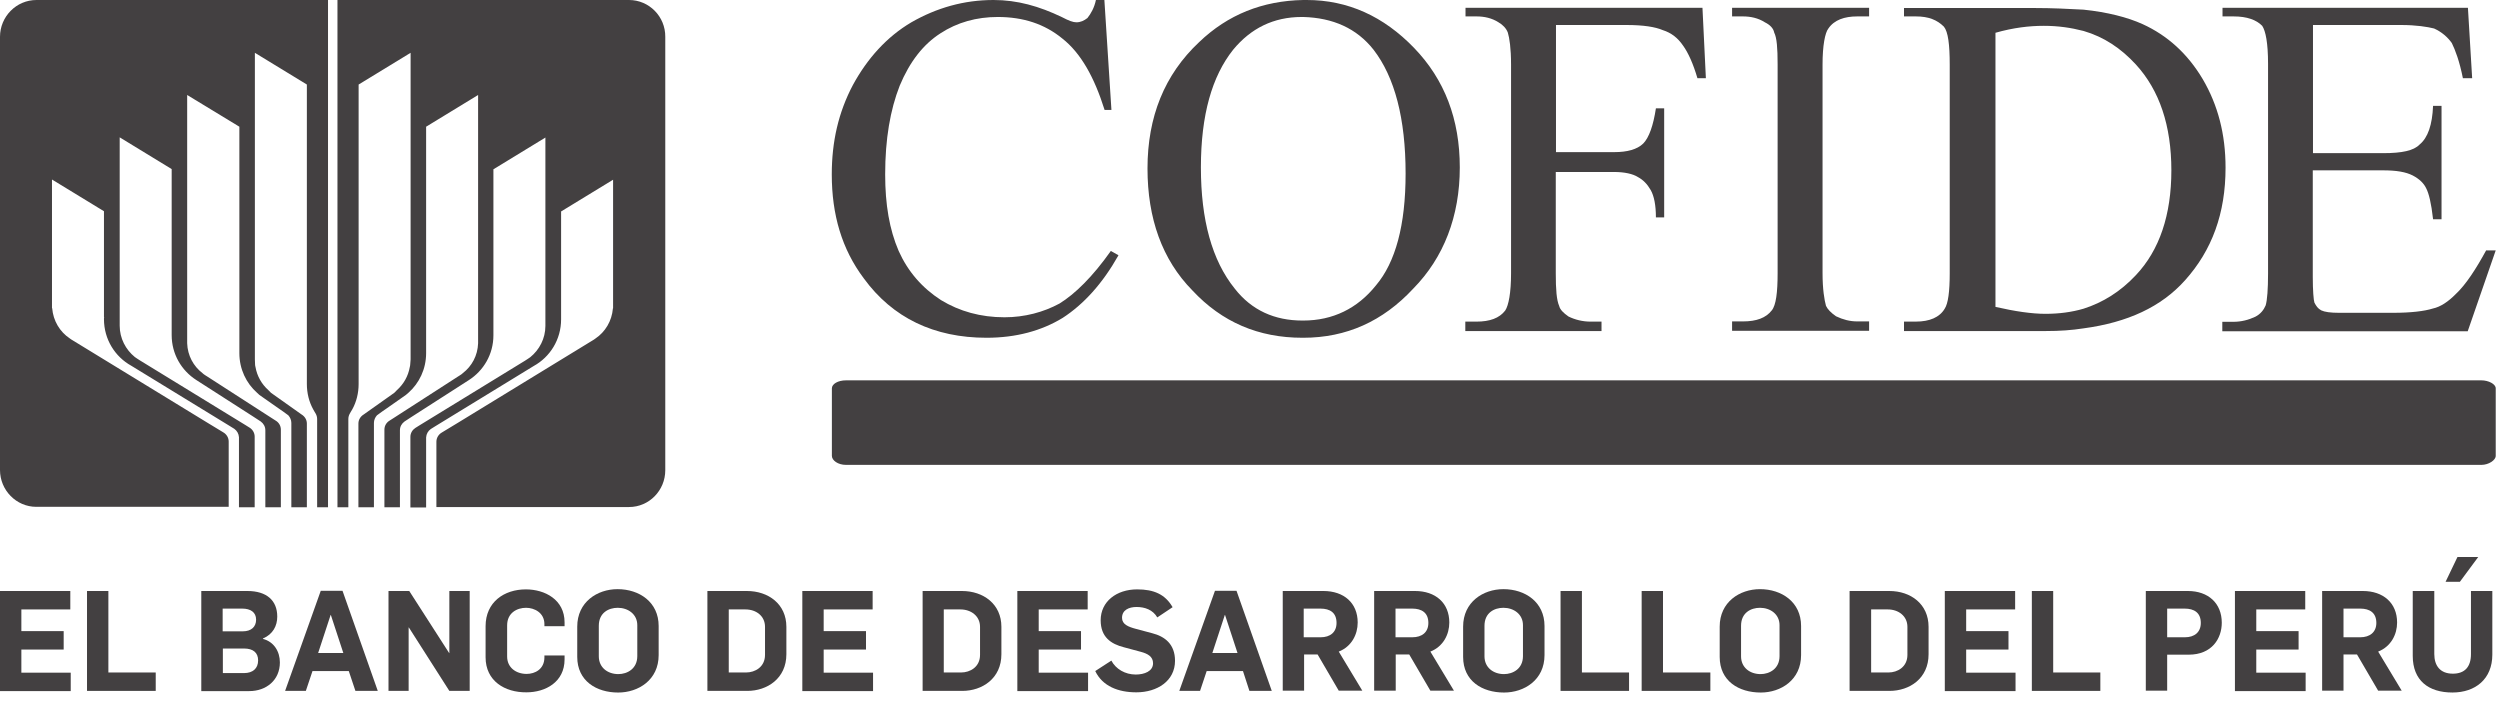 <svg width="145" height="41" viewBox="0 0 145 41" fill="none" xmlns="http://www.w3.org/2000/svg">
<path fill-rule="evenodd" clip-rule="evenodd" d="M36.483 0H28.945H19.573V9.807V19.613V29.42H20.204V24.303C20.204 24.184 20.239 24.077 20.286 23.994C20.286 23.982 20.391 23.816 20.438 23.733C20.672 23.306 20.8 22.807 20.8 22.273V18.747V8.833V4.903L23.815 3.063V20.848L23.792 21.145C23.792 21.192 23.78 21.24 23.768 21.287C23.675 21.822 23.406 22.285 23.02 22.629C22.997 22.653 22.869 22.783 22.869 22.783L21.092 24.042C20.917 24.148 20.788 24.338 20.788 24.564C20.788 24.6 20.788 24.908 20.788 24.908V26.962V29.42H21.688V24.528C21.688 24.362 21.758 24.208 21.863 24.089C21.91 24.042 22.413 23.697 22.413 23.697L23.277 23.092C23.371 23.032 23.453 22.973 23.546 22.902L23.686 22.783C24.317 22.225 24.715 21.406 24.715 20.48C24.715 20.468 24.715 13.535 24.715 13.535V7.349L27.73 5.509V19.756C27.73 19.779 27.73 19.91 27.73 19.91C27.706 20.622 27.368 21.24 26.842 21.643L26.772 21.703C26.713 21.75 26.643 21.786 26.573 21.833L22.833 24.244L22.611 24.386C22.424 24.493 22.296 24.683 22.296 24.92V26.796V29.42H23.196V24.956C23.196 24.742 23.301 24.564 23.465 24.445C23.476 24.433 23.92 24.148 23.92 24.148L27.192 22.047C28.045 21.501 28.618 20.551 28.618 19.447C28.618 19.364 28.618 19.198 28.618 19.198V12.288V9.819L31.633 7.978V18.83C31.633 18.853 31.633 18.877 31.633 18.901C31.633 19.637 31.282 20.29 30.756 20.717C30.756 20.717 30.464 20.919 30.453 20.919L24.329 24.671L24.084 24.825C23.92 24.932 23.803 25.122 23.803 25.336V26.915V29.432H24.715V25.371C24.727 25.169 24.832 24.991 24.984 24.885C24.995 24.873 25.252 24.718 25.252 24.718L30.955 21.228C31.902 20.706 32.544 19.696 32.544 18.521C32.544 18.485 32.544 18.45 32.544 18.414V12.264L35.559 10.424V17.88L35.548 17.892C35.489 18.616 35.104 19.257 34.531 19.637C34.52 19.649 34.449 19.696 34.449 19.696L26.585 24.505L25.626 25.086C25.439 25.193 25.311 25.395 25.311 25.621C25.311 25.644 25.311 25.704 25.311 25.704V28.185V29.408H28.933H36.483C37.651 29.408 38.586 28.446 38.586 27.271V19.613V9.807V2.137C38.598 0.962 37.651 0 36.483 0Z" fill="#434041"/>
<path fill-rule="evenodd" clip-rule="evenodd" d="M2.115 0H9.653H19.025V9.807V19.613V29.42H18.394V24.303C18.394 24.184 18.359 24.077 18.312 23.994C18.312 23.982 18.195 23.816 18.16 23.733C17.926 23.306 17.798 22.807 17.798 22.273V18.747V8.833V4.903L14.783 3.063V20.848L14.794 21.145C14.794 21.192 14.806 21.24 14.818 21.287C14.911 21.822 15.18 22.285 15.566 22.629C15.589 22.653 15.718 22.783 15.718 22.783L17.494 24.042C17.669 24.148 17.798 24.338 17.798 24.564C17.798 24.6 17.798 24.908 17.798 24.908V26.962V29.42H16.898V24.528C16.898 24.362 16.828 24.208 16.723 24.089C16.676 24.042 16.174 23.697 16.174 23.697L15.309 23.092C15.215 23.032 15.133 22.973 15.04 22.902L14.911 22.783C14.28 22.225 13.883 21.406 13.883 20.48C13.883 20.468 13.883 13.535 13.883 13.535V7.349L10.856 5.509V19.756C10.856 19.779 10.856 19.91 10.856 19.91C10.88 20.622 11.219 21.24 11.745 21.643L11.815 21.703C11.873 21.75 11.943 21.786 12.013 21.833L15.753 24.244L15.975 24.386C16.162 24.493 16.29 24.683 16.29 24.92V26.796V29.42H15.39V24.956C15.39 24.742 15.285 24.564 15.122 24.445C15.11 24.433 14.666 24.148 14.666 24.148L11.394 22.047C10.517 21.489 9.957 20.527 9.957 19.435C9.957 19.352 9.957 19.186 9.957 19.186V12.276V9.807L6.942 7.966V18.818C6.942 18.841 6.942 18.865 6.942 18.889C6.942 19.625 7.292 20.278 7.818 20.706C7.818 20.706 8.11 20.907 8.122 20.907L14.245 24.659L14.491 24.813C14.654 24.92 14.771 25.11 14.771 25.324V26.903V29.42H13.86V25.36C13.848 25.158 13.743 24.98 13.591 24.873C13.579 24.861 13.322 24.706 13.322 24.706L7.619 21.216C6.673 20.694 6.03 19.684 6.03 18.509C6.03 18.474 6.03 18.438 6.042 18.402H6.03V12.252L3.015 10.412V17.868L3.027 17.88C3.085 18.604 3.471 19.245 4.043 19.625C4.055 19.637 4.125 19.684 4.125 19.684L11.99 24.493L12.948 25.075C13.135 25.181 13.264 25.383 13.264 25.609C13.264 25.633 13.264 25.692 13.264 25.692V28.173V29.396H9.641H2.103C0.947 29.396 0 28.434 0 27.259V19.601V9.807V2.137C0 0.962 0.947 0 2.115 0Z" fill="#434041"/>
<path fill-rule="evenodd" clip-rule="evenodd" d="M49.067 22.06H143.922C144.331 22.06 144.752 22.273 144.752 22.523V26.441C144.752 26.69 144.343 26.963 143.922 26.963H49.067C48.599 26.963 48.249 26.702 48.249 26.441V22.523C48.249 22.273 48.599 22.06 49.067 22.06Z" fill="#434041"/>
<path d="M61.448 17.607C60.525 18.105 59.438 18.402 58.258 18.402C56.879 18.402 55.652 18.058 54.577 17.405C53.49 16.704 52.66 15.755 52.123 14.556C51.585 13.309 51.34 11.861 51.34 10.115C51.34 8.073 51.632 6.375 52.181 4.975C52.765 3.574 53.548 2.576 54.542 1.935C55.523 1.294 56.645 0.985 57.872 0.985C59.345 0.985 60.583 1.389 61.612 2.232C62.687 3.075 63.47 4.476 64.066 6.375H64.463L64.054 0H63.563C63.47 0.451 63.271 0.795 63.072 1.045C62.874 1.199 62.675 1.294 62.43 1.294C62.231 1.294 61.986 1.199 61.6 0.997C60.268 0.356 58.994 0 57.627 0C55.909 0 54.331 0.451 52.859 1.294C51.433 2.137 50.311 3.384 49.47 4.927C48.628 6.518 48.243 8.216 48.243 10.115C48.243 12.454 48.827 14.449 50.101 16.146C51.772 18.438 54.179 19.59 57.218 19.59C58.935 19.59 60.408 19.186 61.635 18.438C62.862 17.642 63.949 16.443 64.872 14.805L64.428 14.556C63.365 16.063 62.336 17.061 61.448 17.607Z" fill="#434041"/>
<path d="M75.787 0C75.693 0 75.635 0 75.588 0C73.228 0.047 71.218 0.843 69.547 2.446C67.537 4.333 66.555 6.779 66.555 9.771C66.555 12.656 67.396 15.054 69.161 16.847C70.879 18.687 72.994 19.59 75.541 19.59H75.588C78.089 19.59 80.204 18.64 81.969 16.74C83.733 14.947 84.668 12.549 84.668 9.712C84.668 6.922 83.792 4.618 82.016 2.778C80.251 0.95 78.183 0 75.787 0ZM79.807 16.55C78.732 17.892 77.306 18.592 75.588 18.592H75.541C73.929 18.592 72.597 17.999 71.615 16.74C70.294 15.102 69.652 12.751 69.652 9.712C69.652 6.672 70.294 4.428 71.522 2.885C72.55 1.638 73.87 0.985 75.495 0.985C75.541 0.985 75.588 0.985 75.588 0.985C77.306 1.033 78.685 1.638 79.667 2.885C80.894 4.476 81.525 6.874 81.525 10.068C81.525 13.06 80.941 15.209 79.807 16.55Z" fill="#434041"/>
<path d="M144.203 14.51C143.607 15.602 143.023 16.505 142.439 17.051C141.994 17.502 141.55 17.799 141.106 17.894C140.616 18.048 139.833 18.143 138.804 18.143H135.661C135.17 18.143 134.831 18.096 134.632 18.001C134.434 17.894 134.34 17.751 134.235 17.549C134.188 17.407 134.141 16.849 134.141 16.053V9.88H138.22C139.003 9.88 139.54 9.975 139.938 10.177C140.323 10.379 140.58 10.628 140.721 10.925C140.873 11.221 141.013 11.768 141.118 12.717H141.609V6.14H141.118C141.071 7.232 140.826 7.98 140.335 8.384C139.996 8.74 139.307 8.883 138.232 8.883H134.153V1.45H139.26C140.148 1.45 140.791 1.557 141.176 1.652C141.621 1.854 141.959 2.151 142.205 2.495C142.404 2.899 142.649 3.54 142.848 4.537H143.385L143.14 0.453H128.906V0.952H129.549C130.332 0.952 130.869 1.154 131.208 1.498C131.407 1.795 131.547 2.495 131.547 3.694V15.864C131.547 16.754 131.5 17.419 131.407 17.716C131.302 17.965 131.115 18.214 130.811 18.369C130.414 18.559 129.981 18.665 129.537 18.665H128.894V19.212H143.128L144.752 14.522H144.203V14.51Z" fill="#434041"/>
<path d="M127.762 4.596C126.874 3.101 125.705 2.056 124.279 1.403C123.391 0.999 122.211 0.702 120.844 0.56C119.956 0.512 119.021 0.465 117.992 0.465H110.432V0.952H111.121C111.857 0.952 112.348 1.153 112.745 1.545C112.991 1.842 113.084 2.59 113.084 3.742V15.863C113.084 16.908 112.991 17.609 112.792 17.905C112.5 18.404 111.916 18.653 111.121 18.653H110.432V19.2H118.682C119.465 19.2 120.154 19.152 120.844 19.045C123.403 18.701 125.355 17.799 126.734 16.255C128.299 14.51 129.082 12.373 129.082 9.725C129.082 7.778 128.638 6.092 127.762 4.596ZM123.882 15.958C122.994 16.908 121.966 17.549 120.844 17.905C120.154 18.107 119.418 18.202 118.635 18.202C117.852 18.202 116.871 18.06 115.737 17.799V1.901C116.777 1.605 117.7 1.498 118.542 1.498C119.371 1.498 120.108 1.605 120.844 1.795C122.024 2.139 123.006 2.792 123.882 3.742C125.249 5.238 125.939 7.28 125.939 9.88C125.939 12.468 125.249 14.51 123.882 15.958Z" fill="#434041"/>
<path d="M85 0.453V0.952H85.643C86.087 0.952 86.531 1.047 86.916 1.296C87.162 1.439 87.36 1.64 87.454 1.89C87.547 2.198 87.641 2.792 87.641 3.742V15.864C87.641 16.968 87.501 17.716 87.302 18.012C86.963 18.452 86.414 18.654 85.631 18.654H84.988V19.2H92.888V18.654H92.245C91.801 18.654 91.357 18.547 90.972 18.357C90.679 18.155 90.481 17.953 90.434 17.751C90.282 17.407 90.235 16.802 90.235 15.852V9.975H93.624C94.209 9.975 94.711 10.082 95.003 10.272C95.295 10.426 95.541 10.675 95.739 11.02C95.938 11.364 96.043 11.91 96.043 12.611H96.522V6.282H96.043C95.891 7.28 95.646 7.98 95.307 8.325C94.956 8.669 94.372 8.823 93.636 8.823H90.247V1.45H94.325C95.307 1.45 95.996 1.557 96.441 1.747C96.931 1.902 97.317 2.198 97.621 2.65C97.913 3.053 98.205 3.694 98.451 4.537H98.941L98.743 0.453H85Z" fill="#434041"/>
<path d="M100.461 0.952H101.092C101.537 0.952 101.981 1.047 102.366 1.296C102.658 1.439 102.857 1.64 102.904 1.89C103.056 2.187 103.102 2.792 103.102 3.73V15.852C103.102 16.956 103.009 17.704 102.764 18.001C102.425 18.44 101.875 18.642 101.092 18.642H100.461V19.188H108.408V18.642H107.718C107.286 18.642 106.889 18.535 106.491 18.345C106.199 18.143 106.001 17.941 105.907 17.739C105.814 17.395 105.708 16.79 105.708 15.84V3.742C105.708 2.65 105.849 1.902 106.047 1.652C106.386 1.154 106.982 0.952 107.718 0.952H108.408V0.453H100.461V0.952Z" fill="#434041"/>
<path d="M0 34.278H4.078V35.347H1.239V36.605H3.693V37.674H1.239V39.015H4.102V40.084H0V34.278Z" fill="#434041"/>
<path d="M5.047 34.278H6.286V39.004H9.032V40.072H5.047V34.278Z" fill="#434041"/>
<path d="M11.675 34.278H14.351C15.462 34.278 16.081 34.825 16.081 35.762C16.081 36.297 15.835 36.783 15.251 37.033V37.056C15.894 37.223 16.233 37.793 16.233 38.422C16.233 39.443 15.45 40.084 14.457 40.084H11.675V34.278ZM14.083 36.617C14.573 36.617 14.854 36.356 14.854 35.941C14.854 35.513 14.538 35.299 14.048 35.299H12.914V36.617H14.083ZM14.153 39.039C14.667 39.039 14.971 38.766 14.971 38.303C14.971 37.852 14.679 37.614 14.153 37.614H12.926V39.039H14.153V39.039Z" fill="#434041"/>
<path d="M18.604 34.266H19.866L21.911 40.072H20.614L20.229 38.92H18.125L17.739 40.072H16.536L18.604 34.266ZM19.913 37.875L19.189 35.667H19.177L18.452 37.875H19.913Z" fill="#434041"/>
<path d="M22.521 34.278H23.737L26.05 37.876H26.062V34.278H27.242V40.072H26.062L23.713 36.392H23.701V40.072H22.533V34.278H22.521Z" fill="#434041"/>
<path d="M28.164 38.125V36.321C28.164 34.92 29.239 34.184 30.501 34.184C31.599 34.184 32.745 34.777 32.745 36.095V36.321H31.576V36.202C31.576 35.537 30.992 35.252 30.512 35.252C29.998 35.252 29.414 35.537 29.414 36.273V38.078C29.414 38.719 29.928 39.087 30.547 39.087C31.027 39.087 31.576 38.814 31.576 38.125V38.018H32.745V38.244C32.745 39.562 31.634 40.155 30.536 40.155C29.274 40.167 28.164 39.491 28.164 38.125Z" fill="#434041"/>
<path d="M33.48 38.101V36.344C33.48 34.919 34.637 34.171 35.818 34.171C37.08 34.171 38.202 34.919 38.202 36.308V37.994C38.202 39.443 37.021 40.167 35.853 40.167C34.602 40.167 33.48 39.502 33.48 38.101ZM36.963 38.054V36.261C36.963 35.62 36.425 35.252 35.829 35.252C35.303 35.252 34.731 35.537 34.731 36.297V38.066C34.731 38.718 35.245 39.098 35.864 39.098C36.379 39.098 36.963 38.79 36.963 38.054Z" fill="#434041"/>
<path d="M41.029 34.278H43.319C44.57 34.278 45.61 35.038 45.61 36.356V37.947C45.61 39.348 44.5 40.072 43.343 40.072H41.029V34.278V34.278ZM43.273 39.004C43.798 39.004 44.371 38.683 44.371 37.983V36.356C44.371 35.727 43.857 35.347 43.238 35.347H42.268V39.004H43.273Z" fill="#434041"/>
<path d="M46.535 34.278H50.613V35.347H47.773V36.605H50.228V37.674H47.773V39.015H50.637V40.084H46.535V34.278V34.278Z" fill="#434041"/>
<path d="M53.5 34.278H55.791C57.041 34.278 58.081 35.038 58.081 36.356V37.947C58.081 39.348 56.971 40.072 55.814 40.072H53.512V34.278H53.5ZM55.744 39.004C56.27 39.004 56.842 38.683 56.842 37.983V36.356C56.842 35.727 56.316 35.347 55.709 35.347H54.739V39.004H55.744Z" fill="#434041"/>
<path d="M59.006 34.278H63.085V35.347H60.245V36.605H62.699V37.674H60.245V39.015H63.108V40.084H59.006V34.278Z" fill="#434041"/>
<path d="M63.524 38.921L64.458 38.315C64.716 38.802 65.253 39.123 65.873 39.123C66.375 39.123 66.877 38.933 66.877 38.469C66.877 38.078 66.562 37.911 66.165 37.805L65.195 37.544C64.435 37.353 63.839 36.95 63.839 35.976C63.839 34.884 64.762 34.184 65.954 34.184C66.924 34.184 67.579 34.468 68.011 35.217L67.123 35.81C66.866 35.371 66.41 35.205 65.919 35.205C65.475 35.205 65.078 35.383 65.078 35.834C65.078 36.214 65.44 36.356 65.884 36.475L66.819 36.724C67.567 36.914 68.151 37.365 68.151 38.327C68.151 39.491 67.123 40.155 65.907 40.155C64.856 40.155 63.944 39.799 63.524 38.921Z" fill="#434041"/>
<path d="M70.468 34.266H71.718L73.763 40.072H72.466L72.092 38.92H69.988L69.603 40.072H68.399L70.468 34.266ZM71.776 37.875L71.052 35.667H71.04L70.316 37.875H71.776Z" fill="#434041"/>
<path d="M74.388 34.278H76.76C77.94 34.278 78.746 34.967 78.746 36.107C78.746 36.795 78.396 37.496 77.648 37.793L79.015 40.06H77.648L76.421 37.959H75.638V40.06H74.399V34.278H74.388ZM76.596 36.962C77.157 36.962 77.519 36.665 77.519 36.13C77.519 35.537 77.145 35.299 76.585 35.299H75.615V36.962H76.596Z" fill="#434041"/>
<path d="M79.701 34.278H82.074C83.254 34.278 84.06 34.967 84.06 36.107C84.06 36.795 83.71 37.496 82.962 37.793L84.329 40.06H82.962L81.735 37.959H80.952V40.06H79.701V34.278ZM81.91 36.962C82.483 36.962 82.845 36.665 82.845 36.13C82.845 35.537 82.459 35.299 81.91 35.299H80.94V36.962H81.91Z" fill="#434041"/>
<path d="M84.861 38.101V36.344C84.861 34.919 86.018 34.171 87.198 34.171C88.46 34.171 89.582 34.919 89.582 36.308V37.994C89.582 39.443 88.402 40.167 87.233 40.167C85.971 40.167 84.861 39.502 84.861 38.101ZM88.332 38.054V36.261C88.332 35.62 87.794 35.252 87.198 35.252C86.672 35.252 86.1 35.537 86.1 36.297V38.066C86.1 38.718 86.614 39.098 87.233 39.098C87.747 39.098 88.332 38.79 88.332 38.054Z" fill="#434041"/>
<path d="M90.512 34.278H91.751V39.004H94.485V40.072H90.512V34.278Z" fill="#434041"/>
<path d="M95.216 34.278H96.454V39.004H99.201V40.072H95.216V34.278Z" fill="#434041"/>
<path d="M99.742 38.101V36.344C99.742 34.919 100.899 34.171 102.079 34.171C103.341 34.171 104.463 34.919 104.463 36.308V37.994C104.463 39.443 103.283 40.167 102.126 40.167C100.852 40.167 99.742 39.502 99.742 38.101ZM103.213 38.054V36.261C103.213 35.62 102.675 35.252 102.079 35.252C101.553 35.252 100.981 35.537 100.981 36.297V38.066C100.981 38.718 101.495 39.098 102.114 39.098C102.628 39.098 103.213 38.79 103.213 38.054Z" fill="#434041"/>
<path d="M107.276 34.278H109.578C110.828 34.278 111.857 35.038 111.857 36.356V37.947C111.857 39.348 110.758 40.072 109.59 40.072H107.276V34.278ZM109.531 39.004C110.057 39.004 110.63 38.683 110.63 37.983V36.356C110.63 35.727 110.104 35.347 109.496 35.347H108.526V39.004H109.531Z" fill="#434041"/>
<path d="M112.799 34.278H116.878V35.347H114.038V36.605H116.492V37.674H114.038V39.015H116.901V40.084H112.799V34.278V34.278Z" fill="#434041"/>
<path d="M117.847 34.278H119.085V39.004H121.82V40.072H117.847V34.278Z" fill="#434041"/>
<path d="M124.457 34.278H126.899C128.08 34.278 128.863 34.991 128.863 36.118C128.863 37.033 128.29 37.971 126.946 37.971H125.696V40.06H124.457V34.278V34.278ZM126.724 36.962C127.285 36.962 127.647 36.665 127.647 36.13C127.647 35.537 127.262 35.299 126.712 35.299H125.696V36.962H126.724Z" fill="#434041"/>
<path d="M129.626 34.278H133.704V35.347H130.864V36.605H133.318V37.674H130.864V39.015H133.727V40.084H129.626V34.278V34.278Z" fill="#434041"/>
<path d="M134.673 34.278H137.045C138.225 34.278 139.032 34.967 139.032 36.107C139.032 36.795 138.681 37.496 137.933 37.793L139.3 40.06H137.933L136.706 37.959H135.923V40.06H134.684V34.278H134.673ZM136.893 36.962C137.454 36.962 137.828 36.665 137.828 36.13C137.828 35.537 137.442 35.299 136.893 35.299H135.923V36.962H136.893Z" fill="#434041"/>
<path d="M139.939 38.041V34.277H141.189V37.934C141.189 38.61 141.528 39.073 142.265 39.073C142.954 39.073 143.316 38.682 143.316 37.934V34.277H144.555V37.969C144.555 39.382 143.573 40.166 142.241 40.166C140.851 40.166 139.939 39.465 139.939 38.041ZM142.533 32.306H143.737L142.674 33.743H141.844L142.533 32.306Z" fill="#434041"/>
</svg>
